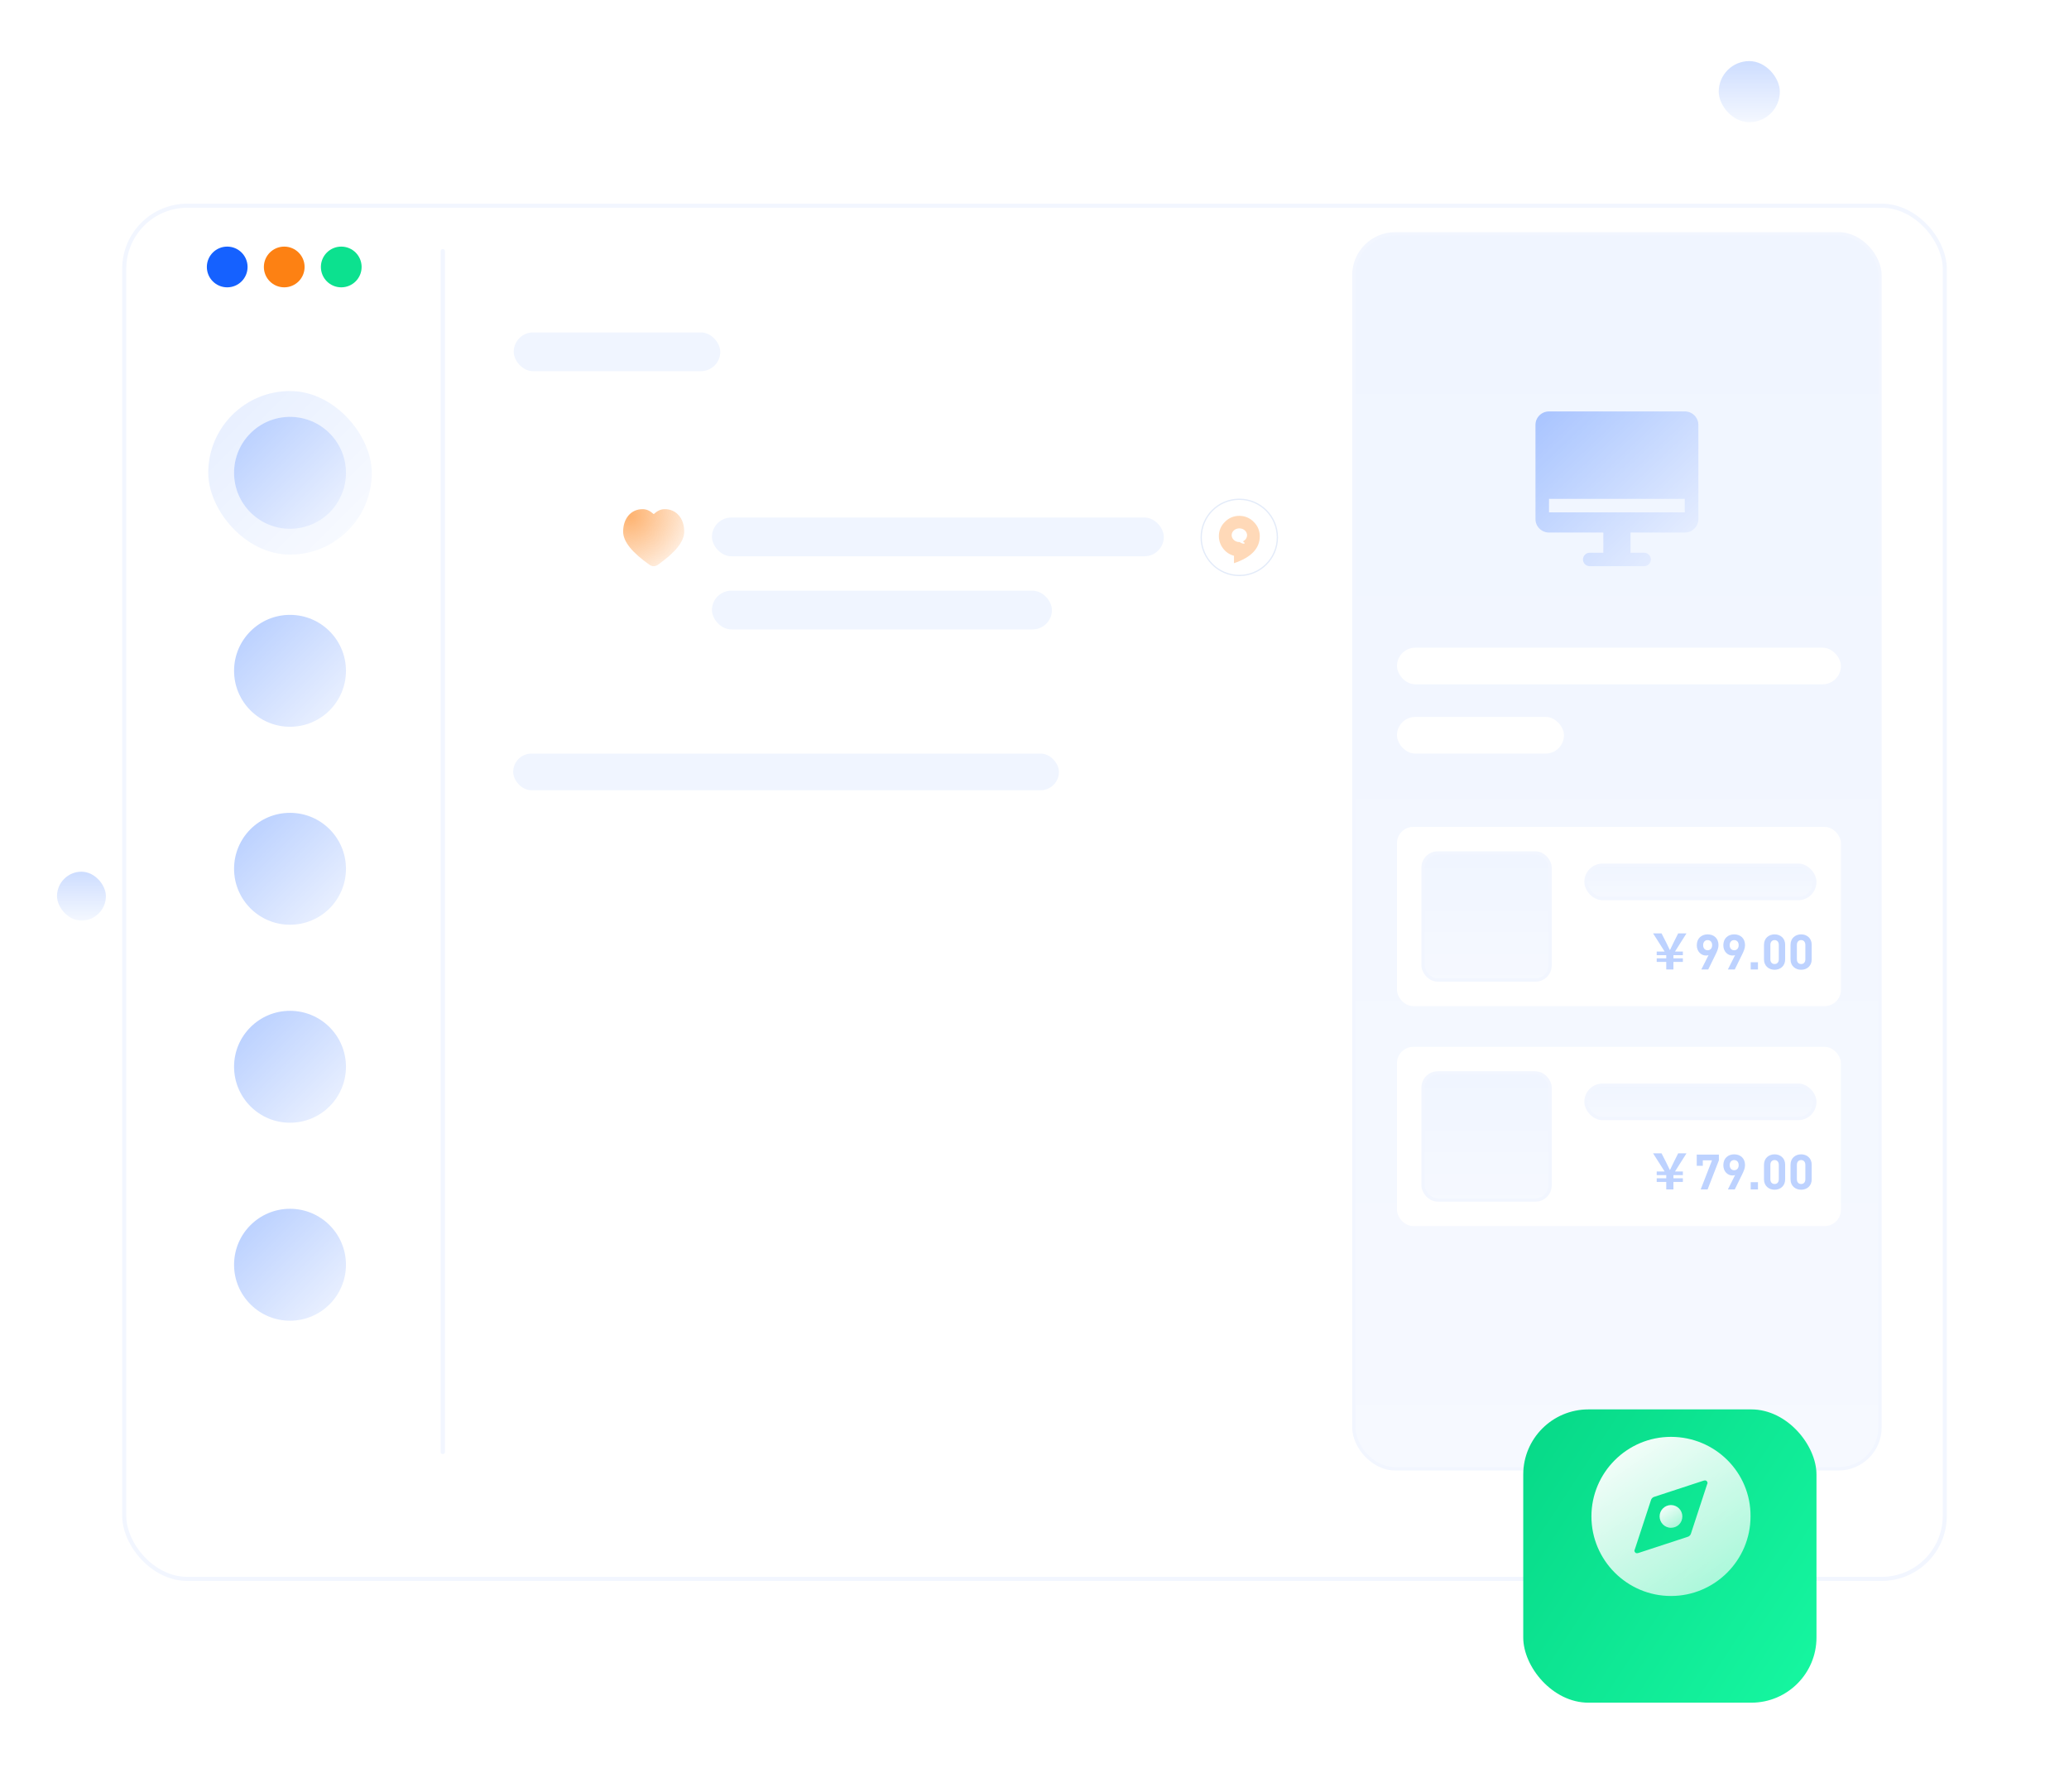 <svg width="508" height="440" viewBox="0 0 508 440" fill="none" xmlns="http://www.w3.org/2000/svg">
<rect width="496" height="440" transform="translate(6)" fill="white"/>
<g filter="url(#filter0_d_1616_6469)">
<rect x="30" y="40" width="448" height="338.113" rx="16" fill="white"/>
<rect x="30.5" y="40.5" width="447" height="337.113" rx="15.5" stroke="#F2F6FF"/>
</g>
<rect x="332.409" y="57.409" width="129.182" height="303.182" rx="10.157" fill="white"/>
<rect x="332.409" y="57.409" width="129.182" height="303.182" rx="10.157" fill="url(#paint0_linear_1616_6469)" fill-opacity="0.06"/>
<rect x="332.409" y="57.409" width="129.182" height="303.182" rx="10.157" stroke="#F2F6FF" stroke-width="0.818"/>
<path d="M413.666 130.738H400.334V135.696H403.666C404.108 135.696 404.533 135.87 404.845 136.18C405.158 136.49 405.334 136.91 405.334 137.348C405.334 137.786 405.158 138.206 404.845 138.516C404.533 138.826 404.108 139 403.666 139H390.334C389.892 139 389.467 138.826 389.155 138.516C388.842 138.206 388.666 137.786 388.666 137.348C388.666 136.91 388.842 136.49 389.155 136.18C389.467 135.87 389.892 135.696 390.334 135.696H393.666V130.738H380.334C379.896 130.738 379.462 130.652 379.058 130.486C378.653 130.32 378.285 130.077 377.976 129.77C377.666 129.463 377.42 129.099 377.253 128.698C377.086 128.297 377 127.867 377 127.434V104.304C377 102.479 378.491 101 380.334 101H413.666C415.509 101 417 102.479 417 104.304V127.434C417 129.258 415.509 130.738 413.666 130.738ZM380.334 125.782H413.666V122.478H380.334V125.782Z" fill="white"/>
<path d="M413.666 130.738H400.334V135.696H403.666C404.108 135.696 404.533 135.87 404.845 136.18C405.158 136.49 405.334 136.91 405.334 137.348C405.334 137.786 405.158 138.206 404.845 138.516C404.533 138.826 404.108 139 403.666 139H390.334C389.892 139 389.467 138.826 389.155 138.516C388.842 138.206 388.666 137.786 388.666 137.348C388.666 136.91 388.842 136.49 389.155 136.18C389.467 135.87 389.892 135.696 390.334 135.696H393.666V130.738H380.334C379.896 130.738 379.462 130.652 379.058 130.486C378.653 130.32 378.285 130.077 377.976 129.77C377.666 129.463 377.42 129.099 377.253 128.698C377.086 128.297 377 127.867 377 127.434V104.304C377 102.479 378.491 101 380.334 101H413.666C415.509 101 417 102.479 417 104.304V127.434C417 129.258 415.509 130.738 413.666 130.738ZM380.334 125.782H413.666V122.478H380.334V125.782Z" fill="url(#paint1_linear_1616_6469)" fill-opacity="0.35"/>
<rect x="343" y="159" width="109" height="9" rx="4.5" fill="white"/>
<rect x="343" y="176" width="41" height="9" rx="4.5" fill="white"/>
<rect x="-0.264" y="0.264" width="0.528" height="295.321" rx="0.264" transform="matrix(-1 0 0 1 108.717 61.133)" fill="white"/>
<rect x="-0.264" y="0.264" width="0.528" height="295.321" rx="0.264" transform="matrix(-1 0 0 1 108.717 61.133)" fill="url(#paint2_linear_1616_6469)" fill-opacity="0.06"/>
<rect x="-0.264" y="0.264" width="0.528" height="295.321" rx="0.264" transform="matrix(-1 0 0 1 108.717 61.133)" stroke="#F2F6FF" stroke-width="0.528"/>
<rect x="51.132" y="96" width="40.151" height="40.151" rx="20.076" fill="white"/>
<rect x="51.132" y="96" width="40.151" height="40.151" rx="20.076" fill="url(#paint3_linear_1616_6469)" fill-opacity="0.1"/>
<circle cx="71.207" cy="116.076" r="13.736" fill="white"/>
<circle cx="71.207" cy="116.076" r="13.736" fill="url(#paint4_linear_1616_6469)" fill-opacity="0.3"/>
<circle cx="71.207" cy="164.681" r="13.736" fill="white"/>
<circle cx="71.207" cy="164.681" r="13.736" fill="url(#paint5_linear_1616_6469)" fill-opacity="0.3"/>
<circle cx="71.207" cy="213.283" r="13.736" fill="white"/>
<circle cx="71.207" cy="213.283" r="13.736" fill="url(#paint6_linear_1616_6469)" fill-opacity="0.3"/>
<circle cx="71.207" cy="261.888" r="13.736" fill="white"/>
<circle cx="71.207" cy="261.888" r="13.736" fill="url(#paint7_linear_1616_6469)" fill-opacity="0.3"/>
<circle cx="71.207" cy="310.49" r="13.736" fill="white"/>
<circle cx="71.207" cy="310.49" r="13.736" fill="url(#paint8_linear_1616_6469)" fill-opacity="0.3"/>
<rect x="126.132" y="81.613" width="50.717" height="9.509" rx="4.755" fill="#F0F5FF"/>
<rect x="126" y="185" width="134" height="9" rx="4.5" fill="#F0F5FF"/>
<path d="M163.238 125C166.14 125 168 127.348 168 130.508C168 132.96 165.801 135.66 161.468 138.695C161.184 138.893 160.846 139 160.5 139C160.154 139 159.816 138.893 159.532 138.695C155.199 135.66 153 132.96 153 130.508C153 127.348 154.86 125 157.762 125C158.809 125 159.52 125.369 160.5 126.208C161.48 125.37 162.191 125 163.238 125Z" fill="url(#paint9_radial_1616_6469)" fill-opacity="0.6"/>
<rect x="174.806" y="127.051" width="110.943" height="9.509" rx="4.755" fill="#F0F5FF"/>
<path d="M313.637 131.923C313.637 137.09 309.449 141.277 304.283 141.277C299.117 141.277 294.929 137.09 294.929 131.923C294.929 126.757 299.117 122.57 304.283 122.57C309.449 122.57 313.637 126.757 313.637 131.923Z" fill="white" stroke="#E3EBF9" stroke-width="0.311"/>
<path opacity="0.3" d="M307.816 128.119C307.361 127.646 306.814 127.271 306.207 127.016C305.601 126.762 304.948 126.633 304.289 126.637C303.629 126.63 302.975 126.757 302.367 127.012C301.759 127.267 301.211 127.644 300.756 128.119C300.279 128.572 299.901 129.117 299.645 129.721C299.39 130.325 299.262 130.974 299.27 131.629C299.271 132.703 299.625 133.747 300.277 134.605C300.936 135.508 301.892 136.157 302.98 136.441V138.26C307.209 136.839 309.32 134.629 309.313 131.629C309.316 130.974 309.185 130.325 308.928 129.722C308.671 129.118 308.292 128.573 307.816 128.119Z" fill="#FD8012"/>
<path d="M305.354 132.805L305.373 132.787C305.612 132.648 305.813 132.453 305.956 132.218C306.1 131.983 306.183 131.716 306.196 131.442C306.217 130.513 305.389 129.732 304.343 129.711C303.298 129.691 302.429 130.424 302.408 131.344C302.388 132.264 303.215 133.054 304.261 133.075H304.38C304.498 133.158 304.621 133.234 304.749 133.301C304.945 133.409 305.164 133.467 305.387 133.471C305.593 133.45 305.626 133.322 305.593 133.252C305.56 133.183 305.484 133.183 305.424 133.144C305.36 133.111 305.307 133.059 305.274 132.995C305.264 132.976 305.258 132.955 305.257 132.934C305.256 132.912 305.26 132.891 305.269 132.871C305.277 132.851 305.291 132.834 305.307 132.82C305.324 132.806 305.344 132.796 305.365 132.791" fill="white"/>
<rect x="174.806" y="145.012" width="83.472" height="9.509" rx="4.755" fill="#F0F5FF"/>
<circle cx="55.787" cy="65.539" r="5" fill="#1561FF"/>
<circle cx="69.787" cy="65.539" r="5" fill="#FD8113"/>
<circle cx="83.787" cy="65.539" r="5" fill="#0CE18F"/>
<rect x="343" y="203" width="109" height="44" rx="4" fill="white"/>
<g opacity="0.28">
<path d="M409.112 238H410.876V236.152H413.192V235.264H410.876V234.496H413.192V233.596H411.26L414.08 229.144H412.04L410.96 231.304C410.552 232.18 410.384 232.528 410.048 233.188H409.976C409.652 232.528 409.508 232.216 409.064 231.304L407.96 229.144H405.884L408.716 233.596H406.772V234.496H409.112V235.264H406.772V236.152H409.112V238ZM421.94 232.024C421.94 230.332 420.788 229.384 419.276 229.384C417.764 229.384 416.612 230.368 416.612 232.048C416.612 233.632 417.716 234.58 418.868 234.58C419.072 234.58 419.3 234.556 419.504 234.472L417.728 238H419.42L421.232 234.304C421.616 233.524 421.94 232.804 421.94 232.024ZM420.38 232.036C420.38 232.828 419.912 233.284 419.276 233.284C418.616 233.284 418.172 232.792 418.172 232.036C418.172 231.244 418.64 230.788 419.276 230.788C419.912 230.788 420.38 231.244 420.38 232.036ZM428.456 232.024C428.456 230.332 427.304 229.384 425.792 229.384C424.28 229.384 423.128 230.368 423.128 232.048C423.128 233.632 424.232 234.58 425.384 234.58C425.588 234.58 425.816 234.556 426.02 234.472L424.244 238H425.936L427.748 234.304C428.132 233.524 428.456 232.804 428.456 232.024ZM426.896 232.036C426.896 232.828 426.428 233.284 425.792 233.284C425.132 233.284 424.688 232.792 424.688 232.036C424.688 231.244 425.156 230.788 425.792 230.788C426.428 230.788 426.896 231.244 426.896 232.036ZM431.635 238V236.224H429.847V238H431.635ZM438.309 235.528V231.928C438.309 230.296 437.109 229.384 435.717 229.384C434.325 229.384 433.113 230.296 433.113 231.928V235.528C433.113 237.16 434.325 238.072 435.717 238.072C437.109 238.072 438.309 237.16 438.309 235.528ZM436.749 235.516C436.749 236.236 436.329 236.668 435.717 236.668C435.105 236.668 434.673 236.236 434.673 235.516V231.952C434.673 231.232 435.105 230.788 435.717 230.788C436.329 230.788 436.749 231.232 436.749 231.952V235.516ZM444.825 235.528V231.928C444.825 230.296 443.625 229.384 442.233 229.384C440.841 229.384 439.629 230.296 439.629 231.928V235.528C439.629 237.16 440.841 238.072 442.233 238.072C443.625 238.072 444.825 237.16 444.825 235.528ZM443.265 235.516C443.265 236.236 442.845 236.668 442.233 236.668C441.621 236.668 441.189 236.236 441.189 235.516V231.952C441.189 231.232 441.621 230.788 442.233 230.788C442.845 230.788 443.265 231.232 443.265 231.952V235.516Z" fill="white"/>
<path d="M409.112 238H410.876V236.152H413.192V235.264H410.876V234.496H413.192V233.596H411.26L414.08 229.144H412.04L410.96 231.304C410.552 232.18 410.384 232.528 410.048 233.188H409.976C409.652 232.528 409.508 232.216 409.064 231.304L407.96 229.144H405.884L408.716 233.596H406.772V234.496H409.112V235.264H406.772V236.152H409.112V238ZM421.94 232.024C421.94 230.332 420.788 229.384 419.276 229.384C417.764 229.384 416.612 230.368 416.612 232.048C416.612 233.632 417.716 234.58 418.868 234.58C419.072 234.58 419.3 234.556 419.504 234.472L417.728 238H419.42L421.232 234.304C421.616 233.524 421.94 232.804 421.94 232.024ZM420.38 232.036C420.38 232.828 419.912 233.284 419.276 233.284C418.616 233.284 418.172 232.792 418.172 232.036C418.172 231.244 418.64 230.788 419.276 230.788C419.912 230.788 420.38 231.244 420.38 232.036ZM428.456 232.024C428.456 230.332 427.304 229.384 425.792 229.384C424.28 229.384 423.128 230.368 423.128 232.048C423.128 233.632 424.232 234.58 425.384 234.58C425.588 234.58 425.816 234.556 426.02 234.472L424.244 238H425.936L427.748 234.304C428.132 233.524 428.456 232.804 428.456 232.024ZM426.896 232.036C426.896 232.828 426.428 233.284 425.792 233.284C425.132 233.284 424.688 232.792 424.688 232.036C424.688 231.244 425.156 230.788 425.792 230.788C426.428 230.788 426.896 231.244 426.896 232.036ZM431.635 238V236.224H429.847V238H431.635ZM438.309 235.528V231.928C438.309 230.296 437.109 229.384 435.717 229.384C434.325 229.384 433.113 230.296 433.113 231.928V235.528C433.113 237.16 434.325 238.072 435.717 238.072C437.109 238.072 438.309 237.16 438.309 235.528ZM436.749 235.516C436.749 236.236 436.329 236.668 435.717 236.668C435.105 236.668 434.673 236.236 434.673 235.516V231.952C434.673 231.232 435.105 230.788 435.717 230.788C436.329 230.788 436.749 231.232 436.749 231.952V235.516ZM444.825 235.528V231.928C444.825 230.296 443.625 229.384 442.233 229.384C440.841 229.384 439.629 230.296 439.629 231.928V235.528C439.629 237.16 440.841 238.072 442.233 238.072C443.625 238.072 444.825 237.16 444.825 235.528ZM443.265 235.516C443.265 236.236 442.845 236.668 442.233 236.668C441.621 236.668 441.189 236.236 441.189 235.516V231.952C441.189 231.232 441.621 230.788 442.233 230.788C442.845 230.788 443.265 231.232 443.265 231.952V235.516Z" fill="#125EFF"/>
</g>
<rect x="349.409" y="209.409" width="31.182" height="31.182" rx="3.591" fill="white"/>
<rect x="349.409" y="209.409" width="31.182" height="31.182" rx="3.591" fill="url(#paint10_linear_1616_6469)" fill-opacity="0.06"/>
<rect x="349.409" y="209.409" width="31.182" height="31.182" rx="3.591" stroke="#F2F6FF" stroke-width="0.818"/>
<rect x="389.409" y="212.409" width="56.182" height="8.182" rx="4.091" fill="white"/>
<rect x="389.409" y="212.409" width="56.182" height="8.182" rx="4.091" fill="url(#paint11_linear_1616_6469)" fill-opacity="0.06"/>
<rect x="389.409" y="212.409" width="56.182" height="8.182" rx="4.091" stroke="#F2F6FF" stroke-width="0.818"/>
<rect x="343" y="257" width="109" height="44" rx="4" fill="white"/>
<g opacity="0.28">
<path d="M409.112 292H410.876V290.152H413.192V289.264H410.876V288.496H413.192V287.596H411.26L414.08 283.144H412.04L410.96 285.304C410.552 286.18 410.384 286.528 410.048 287.188H409.976C409.652 286.528 409.508 286.216 409.064 285.304L407.96 283.144H405.884L408.716 287.596H406.772V288.496H409.112V289.264H406.772V290.152H409.112V292ZM422.036 284.86V283.456H416.6V286.204H418.088V284.86H420.344L417.572 292H419.264L422.036 284.86ZM428.456 286.024C428.456 284.332 427.304 283.384 425.792 283.384C424.28 283.384 423.128 284.368 423.128 286.048C423.128 287.632 424.232 288.58 425.384 288.58C425.588 288.58 425.816 288.556 426.02 288.472L424.244 292H425.936L427.748 288.304C428.132 287.524 428.456 286.804 428.456 286.024ZM426.896 286.036C426.896 286.828 426.428 287.284 425.792 287.284C425.132 287.284 424.688 286.792 424.688 286.036C424.688 285.244 425.156 284.788 425.792 284.788C426.428 284.788 426.896 285.244 426.896 286.036ZM431.635 292V290.224H429.847V292H431.635ZM438.309 289.528V285.928C438.309 284.296 437.109 283.384 435.717 283.384C434.325 283.384 433.113 284.296 433.113 285.928V289.528C433.113 291.16 434.325 292.072 435.717 292.072C437.109 292.072 438.309 291.16 438.309 289.528ZM436.749 289.516C436.749 290.236 436.329 290.668 435.717 290.668C435.105 290.668 434.673 290.236 434.673 289.516V285.952C434.673 285.232 435.105 284.788 435.717 284.788C436.329 284.788 436.749 285.232 436.749 285.952V289.516ZM444.825 289.528V285.928C444.825 284.296 443.625 283.384 442.233 283.384C440.841 283.384 439.629 284.296 439.629 285.928V289.528C439.629 291.16 440.841 292.072 442.233 292.072C443.625 292.072 444.825 291.16 444.825 289.528ZM443.265 289.516C443.265 290.236 442.845 290.668 442.233 290.668C441.621 290.668 441.189 290.236 441.189 289.516V285.952C441.189 285.232 441.621 284.788 442.233 284.788C442.845 284.788 443.265 285.232 443.265 285.952V289.516Z" fill="white"/>
<path d="M409.112 292H410.876V290.152H413.192V289.264H410.876V288.496H413.192V287.596H411.26L414.08 283.144H412.04L410.96 285.304C410.552 286.18 410.384 286.528 410.048 287.188H409.976C409.652 286.528 409.508 286.216 409.064 285.304L407.96 283.144H405.884L408.716 287.596H406.772V288.496H409.112V289.264H406.772V290.152H409.112V292ZM422.036 284.86V283.456H416.6V286.204H418.088V284.86H420.344L417.572 292H419.264L422.036 284.86ZM428.456 286.024C428.456 284.332 427.304 283.384 425.792 283.384C424.28 283.384 423.128 284.368 423.128 286.048C423.128 287.632 424.232 288.58 425.384 288.58C425.588 288.58 425.816 288.556 426.02 288.472L424.244 292H425.936L427.748 288.304C428.132 287.524 428.456 286.804 428.456 286.024ZM426.896 286.036C426.896 286.828 426.428 287.284 425.792 287.284C425.132 287.284 424.688 286.792 424.688 286.036C424.688 285.244 425.156 284.788 425.792 284.788C426.428 284.788 426.896 285.244 426.896 286.036ZM431.635 292V290.224H429.847V292H431.635ZM438.309 289.528V285.928C438.309 284.296 437.109 283.384 435.717 283.384C434.325 283.384 433.113 284.296 433.113 285.928V289.528C433.113 291.16 434.325 292.072 435.717 292.072C437.109 292.072 438.309 291.16 438.309 289.528ZM436.749 289.516C436.749 290.236 436.329 290.668 435.717 290.668C435.105 290.668 434.673 290.236 434.673 289.516V285.952C434.673 285.232 435.105 284.788 435.717 284.788C436.329 284.788 436.749 285.232 436.749 285.952V289.516ZM444.825 289.528V285.928C444.825 284.296 443.625 283.384 442.233 283.384C440.841 283.384 439.629 284.296 439.629 285.928V289.528C439.629 291.16 440.841 292.072 442.233 292.072C443.625 292.072 444.825 291.16 444.825 289.528ZM443.265 289.516C443.265 290.236 442.845 290.668 442.233 290.668C441.621 290.668 441.189 290.236 441.189 289.516V285.952C441.189 285.232 441.621 284.788 442.233 284.788C442.845 284.788 443.265 285.232 443.265 285.952V289.516Z" fill="#125EFF"/>
</g>
<rect x="349.409" y="263.409" width="31.182" height="31.182" rx="3.591" fill="white"/>
<rect x="349.409" y="263.409" width="31.182" height="31.182" rx="3.591" fill="url(#paint12_linear_1616_6469)" fill-opacity="0.06"/>
<rect x="349.409" y="263.409" width="31.182" height="31.182" rx="3.591" stroke="#F2F6FF" stroke-width="0.818"/>
<rect x="389.409" y="266.409" width="56.182" height="8.182" rx="4.091" fill="white"/>
<rect x="389.409" y="266.409" width="56.182" height="8.182" rx="4.091" fill="url(#paint13_linear_1616_6469)" fill-opacity="0.06"/>
<rect x="389.409" y="266.409" width="56.182" height="8.182" rx="4.091" stroke="#F2F6FF" stroke-width="0.818"/>
<g filter="url(#filter1_d_1616_6469)">
<rect x="374" y="336" width="72" height="72" rx="16" fill="url(#paint14_linear_1616_6469)"/>
</g>
<path d="M410.273 352.742C399.511 352.742 390.742 361.512 390.742 372.274C390.742 383.037 399.511 391.806 410.273 391.806C421.035 391.806 429.805 383.037 429.805 372.274C429.904 361.512 421.135 352.742 410.273 352.742ZM419.142 364.402L415.156 376.559C415.056 376.858 414.757 377.157 414.459 377.257L402.301 381.243C402.002 381.342 401.604 381.342 401.504 381.143C401.305 380.944 401.205 380.645 401.404 380.346L405.39 368.188C405.49 367.889 405.789 367.59 406.088 367.491L418.245 363.505C418.544 363.405 418.943 363.405 419.042 363.604C419.242 363.804 419.341 364.103 419.142 364.402Z" fill="url(#paint15_linear_1616_6469)"/>
<path d="M410.274 369.484C408.786 369.484 407.483 370.693 407.483 372.275C407.483 373.763 408.693 375.065 410.274 375.065C411.855 375.065 413.064 373.856 413.064 372.275C413.064 370.787 411.855 369.484 410.274 369.484Z" fill="url(#paint16_linear_1616_6469)"/>
<rect x="422" y="15" width="15" height="15" rx="7.5" fill="white"/>
<rect x="422" y="15" width="15" height="15" rx="7.5" fill="url(#paint17_linear_1616_6469)" fill-opacity="0.2"/>
<rect x="14" y="214" width="12" height="12" rx="6" fill="white"/>
<rect x="14" y="214" width="12" height="12" rx="6" fill="url(#paint18_linear_1616_6469)" fill-opacity="0.2"/>
<defs>
<filter id="filter0_d_1616_6469" x="0" y="20" width="508" height="398.113" filterUnits="userSpaceOnUse" color-interpolation-filters="sRGB">
<feFlood flood-opacity="0" result="BackgroundImageFix"/>
<feColorMatrix in="SourceAlpha" type="matrix" values="0 0 0 0 0 0 0 0 0 0 0 0 0 0 0 0 0 0 127 0" result="hardAlpha"/>
<feOffset dy="10"/>
<feGaussianBlur stdDeviation="15"/>
<feColorMatrix type="matrix" values="0 0 0 0 0.02 0 0 0 0 0.333 0 0 0 0 1 0 0 0 0.1 0"/>
<feBlend mode="normal" in2="BackgroundImageFix" result="effect1_dropShadow_1616_6469"/>
<feBlend mode="normal" in="SourceGraphic" in2="effect1_dropShadow_1616_6469" result="shape"/>
</filter>
<filter id="filter1_d_1616_6469" x="364" y="336" width="92" height="92" filterUnits="userSpaceOnUse" color-interpolation-filters="sRGB">
<feFlood flood-opacity="0" result="BackgroundImageFix"/>
<feColorMatrix in="SourceAlpha" type="matrix" values="0 0 0 0 0 0 0 0 0 0 0 0 0 0 0 0 0 0 127 0" result="hardAlpha"/>
<feOffset dy="10"/>
<feGaussianBlur stdDeviation="5"/>
<feComposite in2="hardAlpha" operator="out"/>
<feColorMatrix type="matrix" values="0 0 0 0 0.051 0 0 0 0 0.894 0 0 0 0 0.573 0 0 0 0.1 0"/>
<feBlend mode="normal" in2="BackgroundImageFix" result="effect1_dropShadow_1616_6469"/>
<feBlend mode="normal" in="SourceGraphic" in2="effect1_dropShadow_1616_6469" result="shape"/>
</filter>
<linearGradient id="paint0_linear_1616_6469" x1="397" y1="57" x2="397" y2="361" gradientUnits="userSpaceOnUse">
<stop stop-color="#0555FF"/>
<stop offset="1" stop-color="#0555FF" stop-opacity="0.6"/>
</linearGradient>
<linearGradient id="paint1_linear_1616_6469" x1="377" y1="101" x2="414.95" y2="140.947" gradientUnits="userSpaceOnUse">
<stop stop-color="#0555FF"/>
<stop offset="1" stop-color="#0555FF" stop-opacity="0.21"/>
</linearGradient>
<linearGradient id="paint2_linear_1616_6469" x1="0.528" y1="0" x2="0.528" y2="295.849" gradientUnits="userSpaceOnUse">
<stop stop-color="#0555FF"/>
<stop offset="1" stop-color="#0555FF" stop-opacity="0.6"/>
</linearGradient>
<linearGradient id="paint3_linear_1616_6469" x1="51.132" y1="96" x2="91.283" y2="136.151" gradientUnits="userSpaceOnUse">
<stop stop-color="#0555FF"/>
<stop offset="1" stop-color="#0555FF" stop-opacity="0.21"/>
</linearGradient>
<linearGradient id="paint4_linear_1616_6469" x1="57.472" y1="102.34" x2="84.943" y2="129.812" gradientUnits="userSpaceOnUse">
<stop stop-color="#0555FF"/>
<stop offset="1" stop-color="#0555FF" stop-opacity="0.21"/>
</linearGradient>
<linearGradient id="paint5_linear_1616_6469" x1="57.472" y1="150.945" x2="84.943" y2="178.417" gradientUnits="userSpaceOnUse">
<stop stop-color="#0555FF"/>
<stop offset="1" stop-color="#0555FF" stop-opacity="0.21"/>
</linearGradient>
<linearGradient id="paint6_linear_1616_6469" x1="57.472" y1="199.547" x2="84.943" y2="227.019" gradientUnits="userSpaceOnUse">
<stop stop-color="#0555FF"/>
<stop offset="1" stop-color="#0555FF" stop-opacity="0.21"/>
</linearGradient>
<linearGradient id="paint7_linear_1616_6469" x1="57.472" y1="248.152" x2="84.943" y2="275.624" gradientUnits="userSpaceOnUse">
<stop stop-color="#0555FF"/>
<stop offset="1" stop-color="#0555FF" stop-opacity="0.21"/>
</linearGradient>
<linearGradient id="paint8_linear_1616_6469" x1="57.472" y1="296.754" x2="84.943" y2="324.226" gradientUnits="userSpaceOnUse">
<stop stop-color="#0555FF"/>
<stop offset="1" stop-color="#0555FF" stop-opacity="0.21"/>
</linearGradient>
<radialGradient id="paint9_radial_1616_6469" cx="0" cy="0" r="1" gradientUnits="userSpaceOnUse" gradientTransform="translate(154.765 126.647) rotate(45.363) scale(14.756 16.35)">
<stop stop-color="#FD8011"/>
<stop offset="1" stop-color="#FD7F11" stop-opacity="0.2"/>
</radialGradient>
<linearGradient id="paint10_linear_1616_6469" x1="365" y1="209" x2="365" y2="241" gradientUnits="userSpaceOnUse">
<stop stop-color="#0555FF"/>
<stop offset="1" stop-color="#0555FF" stop-opacity="0.6"/>
</linearGradient>
<linearGradient id="paint11_linear_1616_6469" x1="417.5" y1="212" x2="417.5" y2="221" gradientUnits="userSpaceOnUse">
<stop stop-color="#0555FF"/>
<stop offset="1" stop-color="#0555FF" stop-opacity="0.6"/>
</linearGradient>
<linearGradient id="paint12_linear_1616_6469" x1="365" y1="263" x2="365" y2="295" gradientUnits="userSpaceOnUse">
<stop stop-color="#0555FF"/>
<stop offset="1" stop-color="#0555FF" stop-opacity="0.6"/>
</linearGradient>
<linearGradient id="paint13_linear_1616_6469" x1="417.5" y1="266" x2="417.5" y2="275" gradientUnits="userSpaceOnUse">
<stop stop-color="#0555FF"/>
<stop offset="1" stop-color="#0555FF" stop-opacity="0.6"/>
</linearGradient>
<linearGradient id="paint14_linear_1616_6469" x1="376.038" y1="337.8" x2="451.011" y2="386.839" gradientUnits="userSpaceOnUse">
<stop stop-color="#07D988"/>
<stop offset="1" stop-color="#15F59F"/>
</linearGradient>
<linearGradient id="paint15_linear_1616_6469" x1="390.742" y1="352.742" x2="421.575" y2="397.479" gradientUnits="userSpaceOnUse">
<stop stop-color="white"/>
<stop offset="0.993" stop-color="white" stop-opacity="0.6"/>
</linearGradient>
<linearGradient id="paint16_linear_1616_6469" x1="407.483" y1="369.484" x2="411.888" y2="375.875" gradientUnits="userSpaceOnUse">
<stop stop-color="white"/>
<stop offset="0.993" stop-color="white" stop-opacity="0.6"/>
</linearGradient>
<linearGradient id="paint17_linear_1616_6469" x1="429.5" y1="15" x2="429.5" y2="30" gradientUnits="userSpaceOnUse">
<stop stop-color="#0555FF"/>
<stop offset="1" stop-color="#0555FF" stop-opacity="0.21"/>
</linearGradient>
<linearGradient id="paint18_linear_1616_6469" x1="20" y1="214" x2="20" y2="226" gradientUnits="userSpaceOnUse">
<stop stop-color="#0555FF"/>
<stop offset="1" stop-color="#0555FF" stop-opacity="0.21"/>
</linearGradient>
</defs>
</svg>
